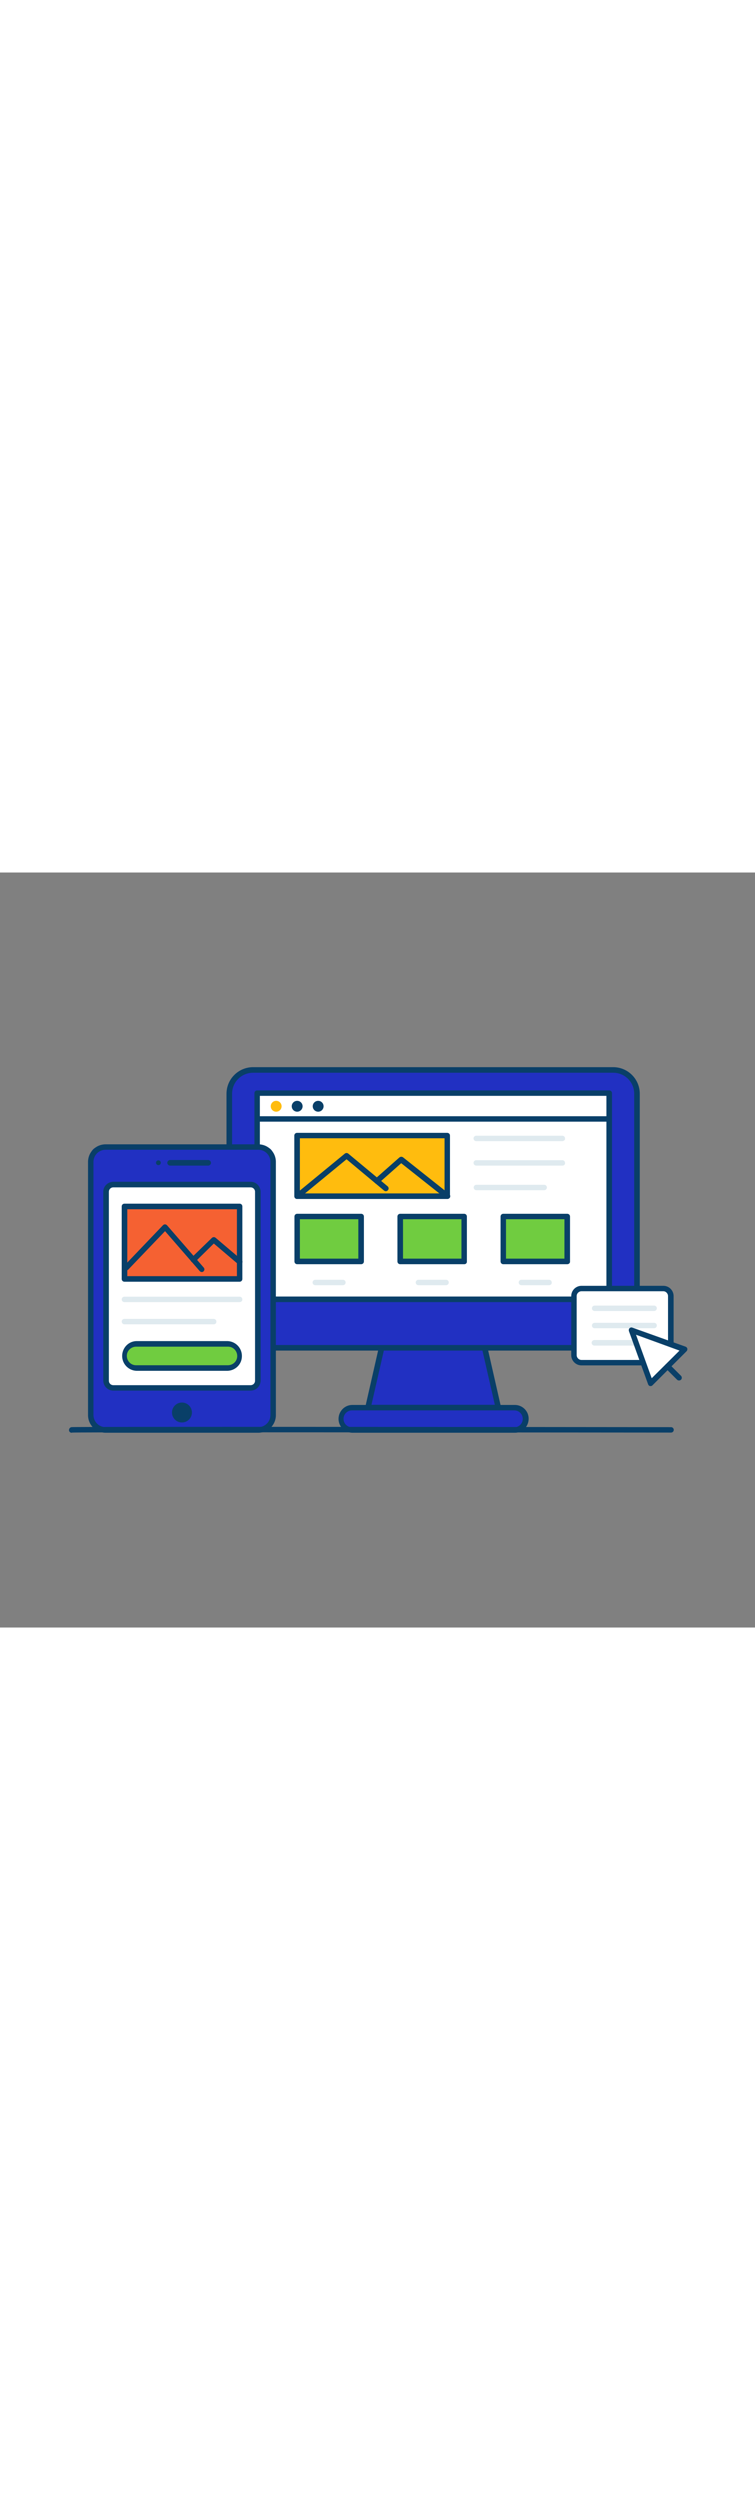 <svg version="1.1" id="Layer_1" xmlns="http://www.w3.org/2000/svg" xmlns:xlink="http://www.w3.org/1999/xlink" x="0px" y="0px" viewBox="0 0 500 500" style="width: 151px;" xml:space="preserve" data-imageid="ui-design-65" imageName="UI Design" class="illustrations_image">
<rect x="0" y="0" width="500" height="500" fill="#808080" stroke="none"/>
<style type="text/css">
	.st0_ui-design-65{fill:#68E1FD;}
	.st1_ui-design-65{fill:#093F68;}
	.st2_ui-design-65{fill:#FFFFFF;}
	.st3_ui-design-65{fill:#FFBC0E;}
	.st4_ui-design-65{fill:#DFEAEF;}
	.st5_ui-design-65{fill:#70CC40;}
	.st6_ui-design-65{fill:#F56132;}
	.st7_ui-design-65{fill:none;}
</style>
<g id="PC_ui-design-65">
	<path class="st0_ui-design-65 targetColor" d="M167,130.8h239.7c8.4,0,15.1,6.8,15.1,15.1v153.7c0,8.4-6.8,15.1-15.1,15.1H167c-8.4,0-15.1-6.8-15.1-15.1&#10;&#9;&#9;V145.9C151.9,137.5,158.6,130.8,167,130.8z" style="fill: rgb(33, 48, 194);"/>
	<path class="st1_ui-design-65" d="M406.1,316.6H167.6c-9.7,0-17.6-7.9-17.6-17.6V146.5c0-9.7,7.9-17.6,17.6-17.6h238.5c9.7,0,17.6,7.9,17.6,17.6&#10;&#9;&#9;V299C423.7,308.7,415.8,316.6,406.1,316.6z M167.6,132.6c-7.7,0-13.9,6.2-13.9,13.9V299c0,7.7,6.2,13.9,13.9,13.9h238.5&#10;&#9;&#9;c7.7,0,13.9-6.2,13.9-13.9V146.5c0-7.7-6.2-13.9-13.9-13.9L167.6,132.6z"/>
	<polygon class="st0_ui-design-65 targetColor" points="330,354.3 243.7,354.3 252.7,314.8 321,314.8 &#9;" style="fill: rgb(33, 48, 194);"/>
	<path class="st1_ui-design-65" d="M330,356.2h-86.3c-1,0-1.8-0.8-1.8-1.8c0-0.1,0-0.3,0-0.4l9-39.6c0.2-0.8,0.9-1.4,1.8-1.4H321&#10;&#9;&#9;c0.9,0,1.6,0.6,1.8,1.4l9,39.6c0.1,0.5,0,1.1-0.4,1.5C331.1,355.9,330.6,356.2,330,356.2z M246,352.5h81.7l-8.2-35.9h-65.3&#10;&#9;&#9;L246,352.5z"/>
	<rect x="170.3" y="146.1" class="st2_ui-design-65" width="233.2" height="136.6"/>
	<path class="st1_ui-design-65" d="M403.5,284.5H170.3c-1,0-1.8-0.8-1.8-1.8V146.1c0-1,0.8-1.8,1.8-1.8h233.2c1,0,1.8,0.8,1.8,1.8v136.6&#10;&#9;&#9;C405.3,283.7,404.5,284.5,403.5,284.5z M172.1,280.8h229.5V147.9H172.1V280.8z"/>
	<path class="st0_ui-design-65 targetColor" d="M229.8,354.3H344c2.2,0,4,1.8,4,4v6.8c0,2.2-1.8,4-4,4H229.8c-2.2,0-4-1.8-4-4v-6.8&#10;&#9;&#9;C225.7,356.1,227.5,354.3,229.8,354.3z" style="fill: rgb(33, 48, 194);"/>
	<path class="st1_ui-design-65" d="M340.6,371H233.1c-5.1-0.2-9.1-4.4-8.9-9.5c0.2-4.9,4.1-8.8,8.9-8.9h107.5c5.1-0.2,9.4,3.8,9.5,8.9&#10;&#9;&#9;s-3.8,9.4-8.9,9.5C341,371,340.8,371,340.6,371z M233.1,356.2c-3.1,0-5.6,2.5-5.6,5.6c0,3.1,2.5,5.6,5.6,5.6h107.5&#10;&#9;&#9;c3.1,0,5.6-2.5,5.6-5.6c0-3.1-2.5-5.6-5.6-5.6H233.1z"/>
	<path class="st1_ui-design-65" d="M402.4,165h-231c-1,0-1.8-0.8-1.8-1.8c0-1,0.8-1.8,1.8-1.8h231c1,0,1.8,0.8,1.8,1.8&#10;&#9;&#9;C404.2,164.2,403.4,165,402.4,165C402.4,165,402.4,165,402.4,165z"/>
	<circle class="st3_ui-design-65" cx="182.9" cy="154.8" r="3.6"/>
	<circle class="st1_ui-design-65" cx="196.8" cy="154.8" r="3.6"/>
	<circle class="st1_ui-design-65" cx="210.7" cy="154.8" r="3.6"/>
	<rect x="196.8" y="174.2" class="st3_ui-design-65" width="99.5" height="40.2"/>
	<path class="st1_ui-design-65" d="M296.2,216.2h-99.5c-1,0-1.8-0.8-1.8-1.8v-40.2c0-1,0.8-1.8,1.8-1.8h99.5c1,0,1.8,0.8,1.8,1.8v40.2&#10;&#9;&#9;C298.1,215.4,297.2,216.2,296.2,216.2z M198.6,212.5h95.8V176h-95.8V212.5z"/>
	<path class="st1_ui-design-65" d="M196.8,216.2c-1,0-1.8-0.8-1.8-1.8c0-0.5,0.2-1.1,0.7-1.4l32.6-26.8c0.7-0.6,1.7-0.6,2.4,0l26,21.6&#10;&#9;&#9;c0.8,0.7,0.9,1.8,0.2,2.6c-0.7,0.8-1.8,0.9-2.6,0.2l0,0l-24.8-20.7l-31.5,25.9C197.6,216.1,197.2,216.2,196.8,216.2z"/>
	<path class="st1_ui-design-65" d="M296.2,216.2c-0.4,0-0.8-0.1-1.1-0.4l-29.4-23.3l-14.9,13.2c-0.8,0.7-1.9,0.6-2.6-0.2&#10;&#9;&#9;c-0.7-0.8-0.6-1.9,0.2-2.6l16.1-14.2c0.7-0.6,1.7-0.6,2.4-0.1l30.6,24.3c0.8,0.6,0.9,1.8,0.3,2.6&#10;&#9;&#9;C297.3,216,296.8,216.2,296.2,216.2z"/>
	<path class="st4_ui-design-65" d="M372.5,177.9h-57.1c-1,0-1.8-0.8-1.8-1.8c0-1,0.8-1.8,1.8-1.8c0,0,0,0,0,0h57c1,0,1.8,0.8,1.8,1.8&#10;&#9;&#9;C374.4,177,373.5,177.8,372.5,177.9C372.5,177.9,372.5,177.9,372.5,177.9L372.5,177.9z"/>
	<path class="st4_ui-design-65" d="M372.5,194.1h-57.1c-1,0-1.8-0.8-1.8-1.8c0-1,0.8-1.8,1.8-1.8c0,0,0,0,0,0h57c1,0,1.8,0.8,1.8,1.8&#10;&#9;&#9;C374.4,193.3,373.5,194.1,372.5,194.1C372.5,194.1,372.5,194.1,372.5,194.1L372.5,194.1z"/>
	<path class="st4_ui-design-65" d="M360.4,210.4h-44.9c-1,0-1.8-0.8-1.8-1.8c0-1,0.8-1.8,1.8-1.8c0,0,0,0,0,0h44.9c1,0,1.8,0.8,1.8,1.8&#10;&#9;&#9;C362.2,209.5,361.4,210.4,360.4,210.4C360.4,210.4,360.4,210.4,360.4,210.4z"/>
	<rect x="196.8" y="227.8" class="st5_ui-design-65" width="42.4" height="29.8"/>
	<path class="st1_ui-design-65" d="M239.2,259.4h-42.4c-1,0-1.8-0.8-1.8-1.8v-29.8c0-1,0.8-1.8,1.8-1.8h42.4c1,0,1.8,0.8,1.8,1.8v29.8&#10;&#9;&#9;C241,258.6,240.2,259.4,239.2,259.4z M198.6,255.7h38.7v-26.1h-38.7V255.7z"/>
	<rect x="265" y="227.8" class="st5_ui-design-65" width="42.4" height="29.8"/>
	<path class="st1_ui-design-65" d="M307.5,259.4H265c-1,0-1.8-0.8-1.8-1.8v-29.8c0-1,0.8-1.8,1.8-1.8h42.4c1,0,1.8,0.8,1.8,1.8v29.8&#10;&#9;&#9;C309.3,258.6,308.5,259.4,307.5,259.4z M266.9,255.7h38.7v-26.1h-38.7V255.7z"/>
	<rect x="333.3" y="227.8" class="st5_ui-design-65" width="42.4" height="29.8"/>
	<path class="st1_ui-design-65" d="M375.7,259.4h-42.4c-1,0-1.8-0.8-1.8-1.8v-29.8c0-1,0.8-1.8,1.8-1.8h42.4c1,0,1.8,0.8,1.8,1.8v29.8&#10;&#9;&#9;C377.6,258.6,376.7,259.4,375.7,259.4z M335.1,255.7h38.7v-26.1h-38.7V255.7z"/>
	<path class="st4_ui-design-65" d="M227.1,273.3h-18.3c-1,0-1.8-0.8-1.8-1.8c0-1,0.8-1.8,1.8-1.8h18.3c1,0,1.8,0.8,1.8,1.8&#10;&#9;&#9;C228.9,272.5,228.1,273.3,227.1,273.3z"/>
	<path class="st4_ui-design-65" d="M295.4,273.3h-18.3c-1,0-1.8-0.8-1.8-1.8c0-1,0.8-1.8,1.8-1.8h18.3c1,0,1.8,0.8,1.8,1.8&#10;&#9;&#9;C297.2,272.5,296.4,273.3,295.4,273.3z"/>
	<path class="st4_ui-design-65" d="M363.6,273.3h-18.3c-1,0-1.8-0.8-1.8-1.8c0-1,0.8-1.8,1.8-1.8c0,0,0,0,0,0h18.3c1,0,1.8,0.8,1.8,1.8&#10;&#9;&#9;C365.5,272.5,364.7,273.3,363.6,273.3C363.6,273.3,363.6,273.3,363.6,273.3z"/>
</g>
<g id="mobile_ui-design-65">
	<path class="st0_ui-design-65 targetColor" d="M65.4,181.8h110.2c2.9,0,5.3,2.4,5.3,5.3v176.7c0,2.9-2.4,5.3-5.3,5.3H65.4c-2.9,0-5.3-2.4-5.3-5.3V187.1&#10;&#9;&#9;C60.1,184.2,62.4,181.8,65.4,181.8z" style="fill: rgb(33, 48, 194);"/>
	<path class="st1_ui-design-65" d="M171.1,371H69.9c-6.4,0-11.6-5.2-11.6-11.6V191.6c0-6.4,5.2-11.6,11.6-11.6h101.2c6.4,0,11.6,5.2,11.6,11.6&#10;&#9;&#9;v167.8C182.7,365.8,177.5,371,171.1,371z M69.9,183.6c-4.4,0-8,3.6-8,8v167.7c0,4.4,3.6,8,8,8h101.2c4.4,0,8-3.6,8-8V191.6&#10;&#9;&#9;c0-4.4-3.6-8-8-8L69.9,183.6z"/>
	<path class="st2_ui-design-65" d="M72.8,206.6h95.4c1.4,0,2.6,1.1,2.6,2.6v129.5c0,1.4-1.1,2.6-2.6,2.6H72.8c-1.4,0-2.6-1.1-2.6-2.6V209.2&#10;&#9;&#9;C70.2,207.8,71.4,206.6,72.8,206.6z"/>
	<path class="st1_ui-design-65" d="M166,343.1H75c-3.6,0-6.5-2.9-6.6-6.5V211.4c0-3.6,2.9-6.5,6.6-6.6h91c3.6,0,6.5,2.9,6.6,6.6v125.2&#10;&#9;&#9;C172.5,340.2,169.6,343.1,166,343.1z M75,208.5c-1.6,0-2.9,1.3-2.9,2.9v125.2c0,1.6,1.3,2.9,2.9,2.9h91c1.6,0,2.9-1.3,2.9-2.9&#10;&#9;&#9;V211.4c0-1.6-1.3-2.9-2.9-2.9H75z"/>
	<circle class="st1_ui-design-65" cx="104.9" cy="192.2" r="1.6"/>
	<path class="st1_ui-design-65" d="M137.7,194.1h-25.2c-1-0.1-1.8-1-1.7-2c0.1-0.9,0.8-1.6,1.7-1.7h25.2c1-0.1,1.9,0.7,2,1.7s-0.7,1.9-1.7,2&#10;&#9;&#9;C137.8,194.1,137.8,194.1,137.7,194.1z"/>
	<circle class="st1_ui-design-65" cx="120.5" cy="357.6" r="6.6"/>
	<rect x="82.4" y="221.1" class="st6_ui-design-65" width="76.3" height="48.1"/>
	<path class="st1_ui-design-65" d="M158.7,271H82.4c-1,0-1.8-0.8-1.8-1.8v-48.1c0-1,0.8-1.8,1.8-1.8h76.3c1,0,1.8,0.8,1.8,1.8v48.1&#10;&#9;&#9;C160.5,270.2,159.7,271,158.7,271z M84.3,267.3h72.6V223H84.3L84.3,267.3z"/>
	<path class="st5_ui-design-65" d="M89.9,312.1h61.4c4.1,0,7.5,3.3,7.5,7.5v1.1c0,4.1-3.3,7.5-7.5,7.5H89.9c-4.1,0-7.5-3.3-7.5-7.5v-1.1&#10;&#9;&#9;C82.4,315.5,85.8,312.1,89.9,312.1z"/>
	<path class="st1_ui-design-65" d="M150.7,330H90.4c-5.4-0.2-9.7-4.7-9.5-10.2c0.2-5.2,4.3-9.4,9.5-9.5h60.3c5.4,0.2,9.7,4.7,9.5,10.2&#10;&#9;&#9;C160.1,325.7,155.9,329.8,150.7,330z M90.4,314c-3.4-0.1-6.3,2.5-6.4,5.9c-0.1,3.4,2.5,6.3,5.9,6.4c0.2,0,0.3,0,0.5,0h60.3&#10;&#9;&#9;c3.4,0.1,6.3-2.5,6.4-5.9c0.1-3.4-2.5-6.3-5.9-6.4c-0.2,0-0.3,0-0.5,0H90.4z"/>
	<path class="st4_ui-design-65" d="M158.7,284.5H82.4c-1,0-1.8-0.8-1.8-1.8c0-1,0.8-1.8,1.8-1.8c0,0,0,0,0,0h76.3c1,0,1.8,0.8,1.8,1.8&#10;&#9;&#9;C160.6,283.7,159.7,284.5,158.7,284.5z"/>
	<path class="st4_ui-design-65" d="M141.6,299.2H82.4c-1,0-1.8-0.8-1.8-1.8c0-1,0.8-1.8,1.8-1.8c0,0,0,0,0,0h59.1c1,0,1.8,0.8,1.8,1.8&#10;&#9;&#9;C143.4,298.4,142.6,299.2,141.6,299.2C141.6,299.2,141.6,299.2,141.6,299.2z"/>
	<path class="st1_ui-design-65" d="M133.7,264.6c-0.5,0-1-0.2-1.4-0.6l-23-26.5l-24.4,25.5c-0.7,0.7-1.9,0.7-2.6,0c-0.7-0.7-0.7-1.8-0.1-2.5&#10;&#9;&#9;l25.7-26.9c0.4-0.4,0.9-0.6,1.4-0.6c0.5,0,1,0.3,1.3,0.6l24.3,28c0.7,0.8,0.6,1.9-0.2,2.6C134.5,264.4,134.1,264.6,133.7,264.6&#10;&#9;&#9;L133.7,264.6z"/>
	<path class="st1_ui-design-65" d="M158.7,259.6c-0.4,0-0.9-0.2-1.2-0.4l-15.9-13.5l-12.2,12c-0.7,0.7-1.9,0.8-2.6,0.1c-0.7-0.7-0.8-1.9-0.1-2.6&#10;&#9;&#9;c0,0,0.1-0.1,0.1-0.1l13.5-13.1c0.7-0.7,1.8-0.7,2.5-0.1l17.1,14.5c0.8,0.7,0.9,1.8,0.2,2.6C159.8,259.4,159.2,259.7,158.7,259.6&#10;&#9;&#9;L158.7,259.6z"/>
</g>
<g id="line_ui-design-65">
	<path class="st1_ui-design-65" d="M47.4,371c-0.9,0-1.6-0.7-1.7-1.5c-0.1-1,0.5-2,1.6-2.2c1.9-0.4,304.4-0.1,397.1,0c1,0,1.8,0.8,1.8,1.8&#10;&#9;&#9;c0,1-0.8,1.8-1.8,1.8l0,0c-3.9,0-391.2-0.4-396.6,0C47.6,371,47.5,371,47.4,371z"/>
</g>
<g id="tab_ui-design-65">
	<path class="st2_ui-design-65" d="M382.8,275.5h58.8c1.5,0,2.7,1.2,2.7,2.7v43.6c0,1.5-1.2,2.7-2.7,2.7h-58.8c-1.5,0-2.7-1.2-2.7-2.7v-43.6&#10;&#9;&#9;C380.1,276.7,381.3,275.5,382.8,275.5z"/>
	<path class="st1_ui-design-65" d="M439.3,326.4h-54.2c-3.8,0-6.8-3.1-6.8-6.8v-39.1c0-3.8,3.1-6.8,6.8-6.8h54.2c3.8,0,6.8,3.1,6.8,6.8v39.1&#10;&#9;&#9;C446.2,323.3,443.1,326.4,439.3,326.4z M385.1,277.3c-1.7,0-3.2,1.4-3.2,3.2l0,0v39.1c0,1.7,1.4,3.2,3.2,3.2h54.2&#10;&#9;&#9;c1.7,0,3.1-1.4,3.1-3.2v-39.1c0-1.7-1.4-3.2-3.1-3.2c0,0,0,0,0,0H385.1z"/>
	<path class="st4_ui-design-65" d="M433.2,290.4h-39.4c-1,0-1.8-0.8-1.8-1.8c0-1,0.8-1.8,1.8-1.8c0,0,0,0,0,0h39.4c1,0,1.8,0.8,1.8,1.8&#10;&#9;&#9;C435,289.5,434.2,290.4,433.2,290.4z"/>
	<path class="st4_ui-design-65" d="M433.2,301.8h-39.4c-1,0-1.8-0.8-1.8-1.8c0-1,0.8-1.8,1.8-1.8c0,0,0,0,0,0h39.4c1,0,1.8,0.8,1.8,1.8&#10;&#9;&#9;C435,301,434.2,301.8,433.2,301.8C433.2,301.8,433.2,301.8,433.2,301.8z"/>
	<path class="st4_ui-design-65" d="M422.4,313.3h-28.6c-1,0.1-1.9-0.7-2-1.7c-0.1-1,0.7-1.9,1.7-2c0.1,0,0.2,0,0.3,0h28.6c1-0.1,1.9,0.7,2,1.7&#10;&#9;&#9;c0.1,1-0.7,1.9-1.7,2C422.6,313.3,422.5,313.3,422.4,313.3z"/>
</g>
<g id="cursor_ui-design-65">
	<polygon class="st2_ui-design-65" points="453.4,315.8 430.9,338.2 418.1,303 &#9;"/>
	<path class="st1_ui-design-65" d="M430.9,340.1c-0.1,0-0.3,0-0.4,0c-0.6-0.1-1.1-0.6-1.3-1.2l-12.7-35.2c-0.2-0.7-0.1-1.4,0.4-1.9&#10;&#9;&#9;c0.5-0.5,1.3-0.7,1.9-0.4L454,314c0.6,0.2,1,0.7,1.2,1.3c0.1,0.6-0.1,1.3-0.5,1.7l-22.5,22.5C431.9,339.9,431.4,340.1,430.9,340.1z&#10;&#9;&#9; M421.2,306.1l10.4,28.8l18.4-18.3L421.2,306.1z"/>
	<line class="st7_ui-design-65" x1="442.1" y1="327" x2="449.7" y2="334.5"/>
	<path class="st1_ui-design-65" d="M449.7,336.4c-0.5,0-1-0.2-1.3-0.5l-7.6-7.6c-0.7-0.7-0.6-1.9,0.1-2.6c0.7-0.6,1.8-0.6,2.5,0l7.6,7.6&#10;&#9;&#9;c0.7,0.7,0.7,1.9,0,2.6c0,0,0,0,0,0C450.6,336.2,450.2,336.4,449.7,336.4z"/>
</g>
</svg>